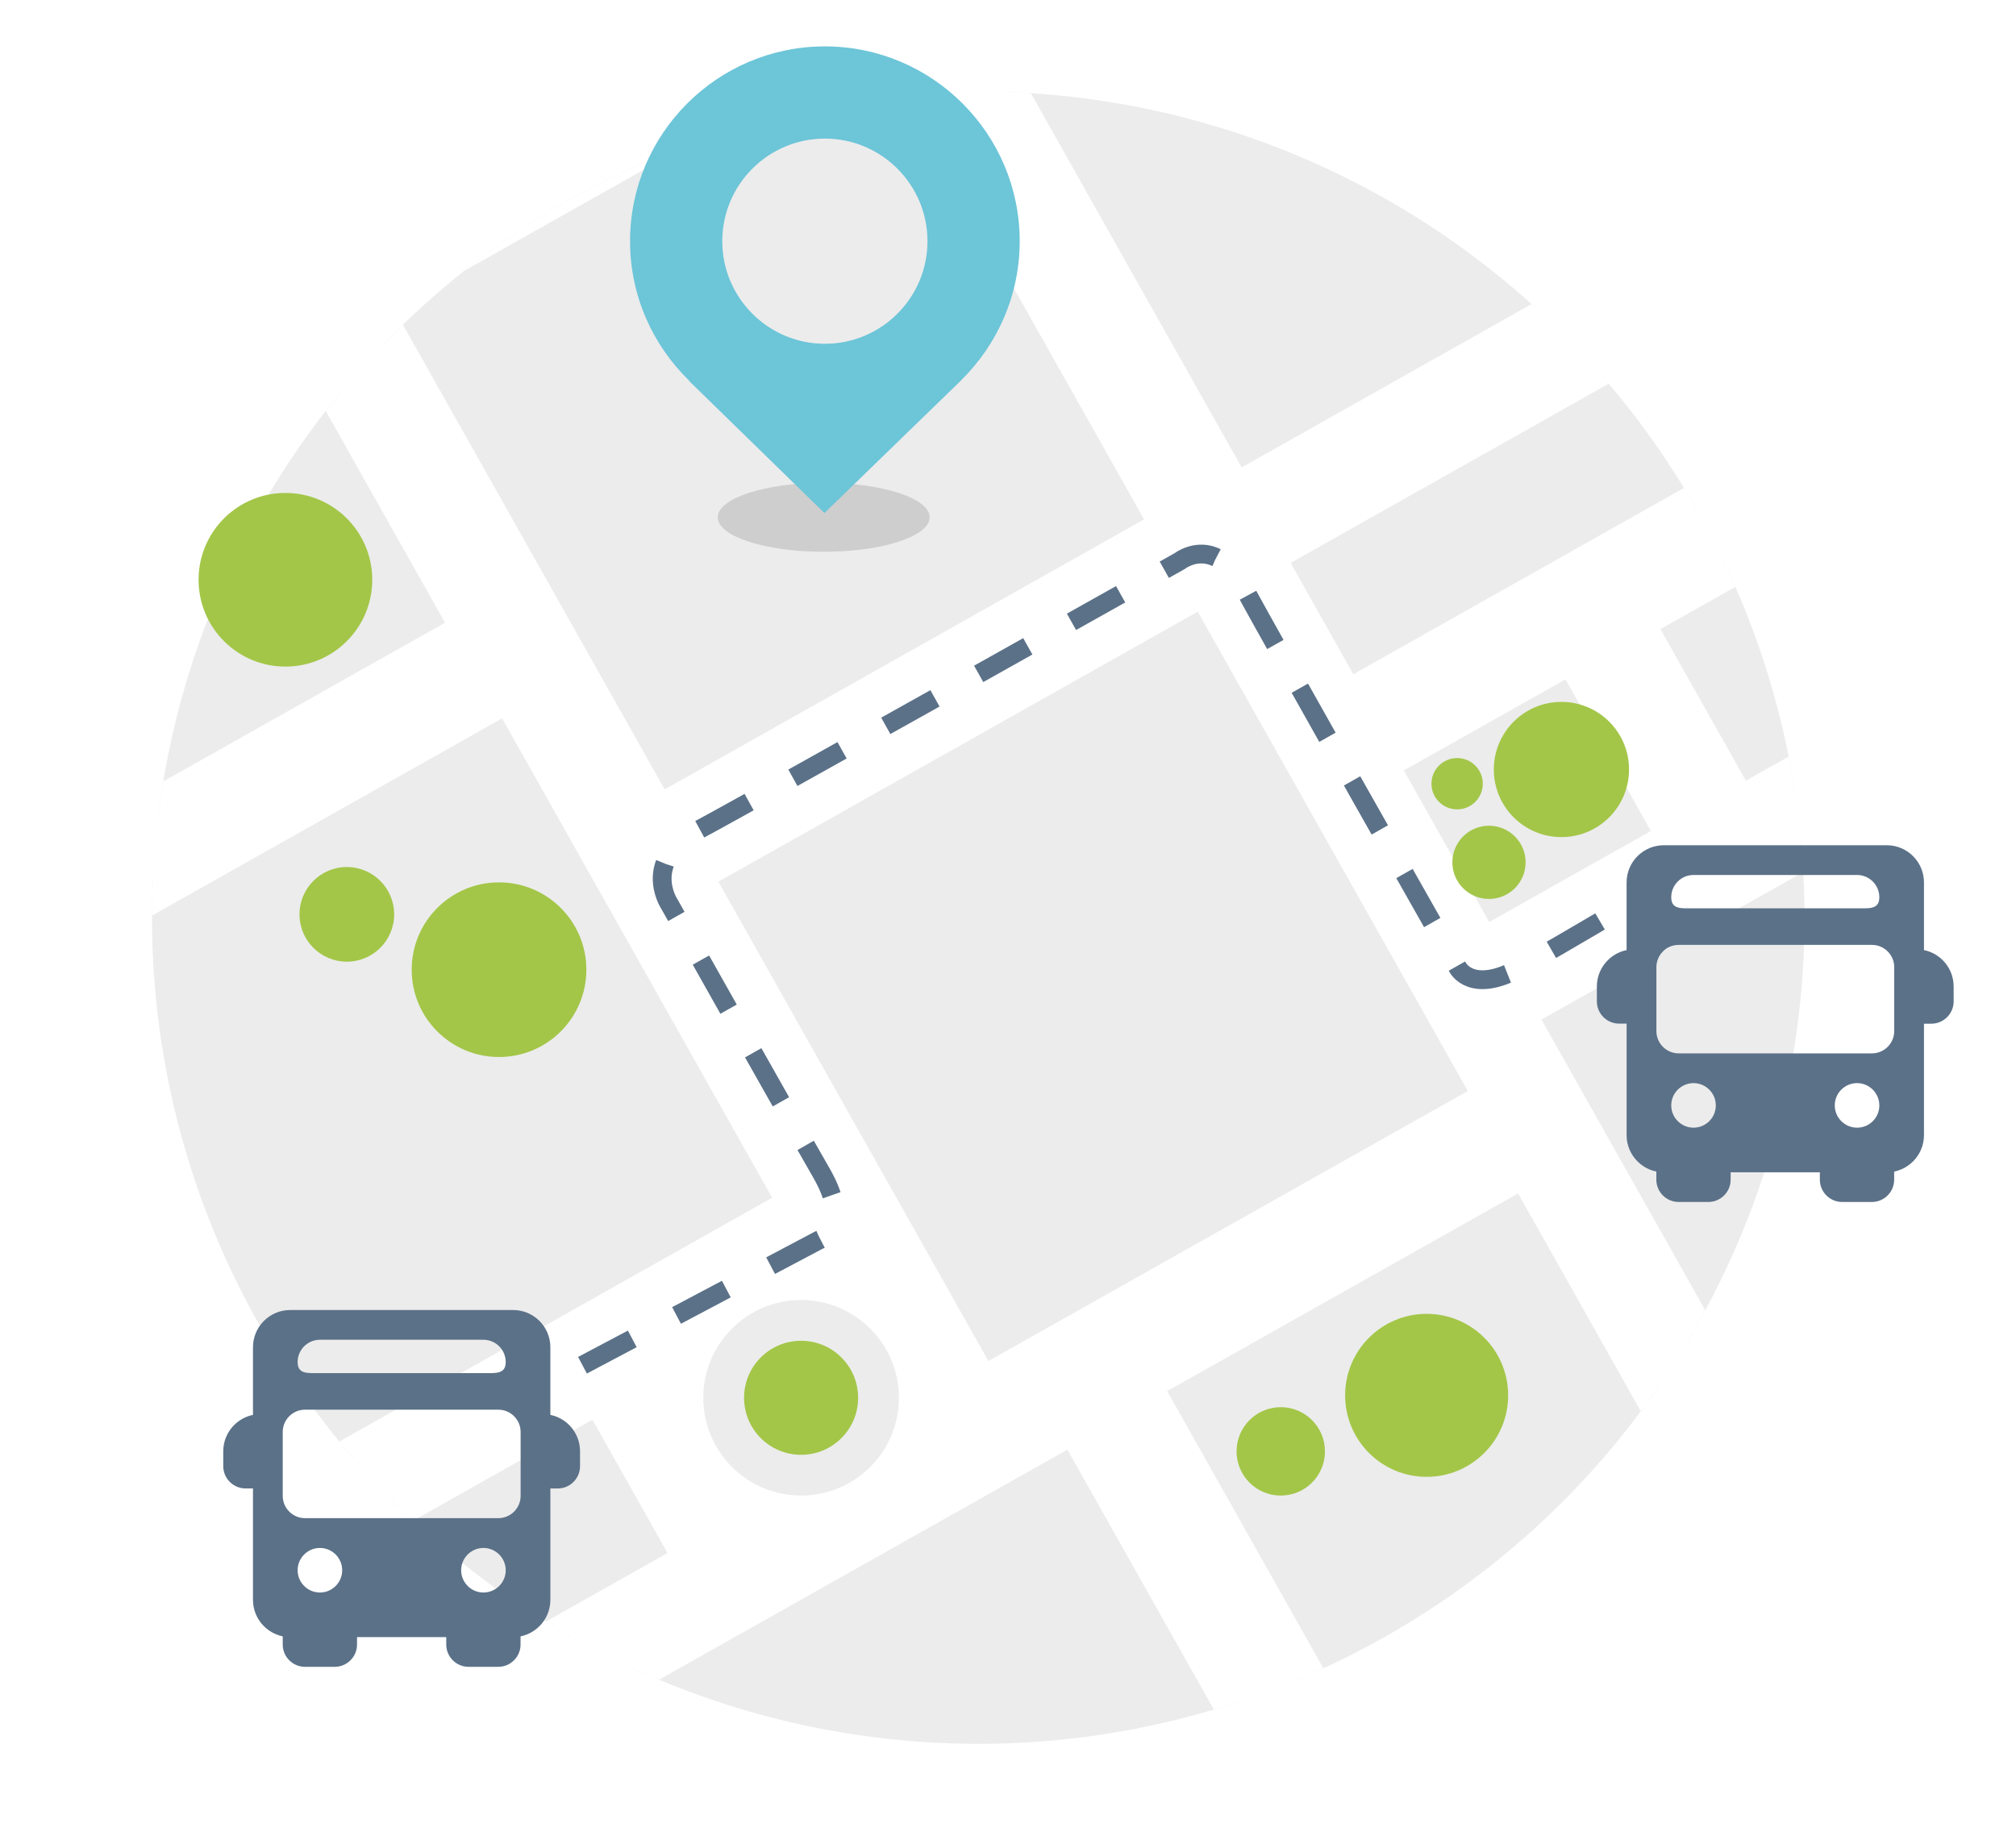 <?xml version="1.0" encoding="utf-8"?>
<!-- Generator: Adobe Illustrator 27.2.0, SVG Export Plug-In . SVG Version: 6.00 Build 0)  -->
<svg version="1.1" id="Ebene_1" xmlns="http://www.w3.org/2000/svg" xmlns:xlink="http://www.w3.org/1999/xlink" x="0px" y="0px"
	 viewBox="0 0 322.02 294.56" style="enable-background:new 0 0 322.02 294.56;" xml:space="preserve">
<style type="text/css">
	.st0{fill:#ECECEC;}
	.st1{fill:none;stroke:#FFFFFF;stroke-width:5;stroke-miterlimit:10;}
	.st2{fill:#A3C648;}
	.st3{opacity:0.25;fill:#60748C;}
	.st4{opacity:0.34;fill:#60748C;}
	.st5{opacity:0.39;fill:#96A7DA;}
	.st6{fill:#60748C;}
	.st7{stroke:#FFFFFF;stroke-width:0.5;stroke-miterlimit:10;}
	.st8{fill:#FFFFFF;}
	.st9{fill:#EDEDED;}
	.st10{opacity:0.1;fill:#546579;stroke:#60748C;stroke-width:1.025;stroke-miterlimit:10;}
	.st11{opacity:0.1;fill:#546579;stroke:#282F39;stroke-width:1.025;stroke-miterlimit:10;}
	.st12{opacity:0.1;fill:#546579;stroke:#546579;stroke-width:1.025;stroke-miterlimit:10;}
	.st13{fill:#60748C;stroke:#60748C;stroke-width:0.949;stroke-miterlimit:10;}
	.st14{fill:#282F39;}
	.st15{fill:#45AD4B;stroke:#45AD4B;stroke-width:0.898;stroke-miterlimit:10;}
	.st16{fill:#6DC5D8;stroke:#6DC5D8;stroke-width:0.949;stroke-miterlimit:10;}
	.st17{fill:#282F39;stroke:#FFFFFF;stroke-width:1.044;stroke-miterlimit:10;}
	.st18{fill:#45AD4B;stroke:#45AD4B;stroke-width:0.949;stroke-miterlimit:10;}
	.st19{fill:#A4C748;}
	.st20{fill:#45AD4B;stroke:#45AD4B;stroke-width:0.912;stroke-miterlimit:10;}
	.st21{fill:#C1252D;stroke:#C1252D;stroke-width:0.949;stroke-miterlimit:10;}
	.st22{fill:#C1252D;}
	.st23{fill:#C1252D;stroke:#C1252D;stroke-width:1.034;stroke-miterlimit:10;}
	.st24{fill:#C1252D;stroke:#C1252D;stroke-width:0.883;stroke-miterlimit:10;}
	.st25{fill:none;stroke:#282F39;stroke-width:2;stroke-linecap:round;stroke-linejoin:round;stroke-miterlimit:10;}
	.st26{fill:#45AD4B;}
	.st27{fill:#45AB4B;}
	.st28{fill:#6DC5D8;}
	.st29{opacity:0.1;}
	.st30{fill:#5B7188;}
	.st31{fill:#97A2AF;}
	.st32{fill:#BABBBC;}
	.st33{fill:#5B7185;}
	.st34{fill:#A0C348;}
	.st35{fill:#45A84B;}
	.st36{fill:#BC252D;}
	.st37{fill:#6DC0D3;}
	.st38{fill:none;stroke:#C7D3D7;stroke-miterlimit:10;}
	.st39{opacity:0.1;fill:#757577;}
	.st40{fill:none;stroke:#FFFFFF;stroke-miterlimit:10;}
	.st41{opacity:0.6;}
	.st42{fill:#F1F3F4;}
	.st43{fill:none;stroke:#F1F3F4;stroke-miterlimit:10;}
	.st44{fill:#E8EAED;}
	.st45{fill:#F1F1F1;}
	.st46{fill:#646768;}
	.st47{opacity:0.25;fill:#757577;}
	.st48{fill:none;stroke:#6DC5D8;stroke-width:3;stroke-miterlimit:10;}
	.st49{fill:none;stroke:#C1252D;stroke-width:3;stroke-miterlimit:10;}
	.st50{fill:none;stroke:#45AD4B;stroke-width:3;stroke-miterlimit:10;}
	.st51{fill:#E7E7E7;}
	.st52{clip-path:url(#SVGID_00000067941467236471351360000015319565615242358440_);}
	.st53{clip-path:url(#SVGID_00000067941467236471351360000015319565615242358440_);fill:#F1F1F1;}
	.st54{clip-path:url(#SVGID_00000095303134825481119700000010716180311096734088_);}
	.st55{fill:#FEF9E8;}
	.st56{fill:#CEEAD6;}
	.st57{fill:#FCE8E6;}
	.st58{fill:none;stroke:#9CC0F9;stroke-width:3;stroke-miterlimit:10;}
	.st59{fill:none;stroke:#9CC0F9;stroke-miterlimit:10;}
	.st60{opacity:0.5;fill:#757577;}
	.st61{clip-path:url(#SVGID_00000067941467236471351360000015319565615242358440_);fill:#FFFFFF;}
	.st62{fill:none;stroke:#C1252D;stroke-width:9;stroke-miterlimit:10;}
	.st63{fill:none;stroke:#E7E7E7;stroke-width:9;stroke-miterlimit:10;}
	.st64{fill:none;stroke:#FFFFFF;stroke-width:3;stroke-miterlimit:10;}
	.st65{fill:none;stroke:#45AD4B;stroke-width:9;stroke-miterlimit:10;}
	.st66{fill:none;stroke:#6DC5D8;stroke-width:1.5;stroke-miterlimit:10;}
	.st67{opacity:0.25;clip-path:url(#SVGID_00000067941467236471351360000015319565615242358440_);fill:#757577;}
	.st68{fill:#292929;}
	.st69{fill-rule:evenodd;clip-rule:evenodd;}
	.st70{fill:#FF7578;}
	.st71{fill:#FFC9CA;}
	.st72{fill:#173042;}
	.st73{fill:#946B6B;}
	.st74{fill:none;}
	.st75{fill:#FFFFFF;stroke:#FFFFFF;stroke-width:7;stroke-miterlimit:10;}
	.st76{fill:#444444;}
	.st77{fill:#F73103;}
	.st78{fill:#FFBB39;}
	.st79{fill:#398229;}
	.st80{fill:#DE0505;}
	.st81{fill:#FF804E;}
	.st82{fill:#7ED668;}
	.st83{fill:#BF252D;}
	.st84{fill:#D4894D;}
	.st85{fill:#AD5512;}
	.st86{fill:#FF00FF;}
	.st87{fill:#FF3D75;}
	.st88{fill:#F28E1E;}
	.st89{fill:#2B6E53;}
	.st90{fill:#399150;}
	.st91{fill:#6A4A1D;}
	.st92{fill:#6DC3D6;}
	.st93{clip-path:url(#SVGID_00000041294707194958097530000002608592812163804321_);}
	.st94{clip-path:url(#SVGID_00000085972161303197873230000003465829493544083597_);}
	.st95{fill:#333333;}
	.st96{fill:url(#SVGID_00000177465933595071465880000016024456060011019450_);}
	.st97{fill:url(#SVGID_00000166653022794472660390000004674522820937598393_);}
	.st98{opacity:0.08;}
	.st99{fill:url(#SVGID_00000021106181237082977670000015732286303238773434_);}
	.st100{fill-rule:evenodd;clip-rule:evenodd;fill:#1A1A1A;}
	.st101{fill:#1A1A1A;}
	.st102{fill-rule:evenodd;clip-rule:evenodd;fill:#60748C;}
	.st103{fill:#FCEED7;}
	.st104{fill:#FBD18B;}
	.st105{fill:#DEE1E5;}
	.st106{fill:#ED8D80;}
	.st107{fill:#E97361;}
	.st108{fill:#AE5649;}
	.st109{fill:#CACED5;}
	.st110{fill:#A8B0BB;}
	.st111{fill:#CACFD7;}
	.st112{fill:#EABF9A;}
	.st113{fill:#E4E7EB;}
	.st114{fill:#69D4F2;}
	.st115{fill:#B2DB7F;}
	.st116{fill:#9ED268;}
	.st117{fill:#F8F8F8;}
	.st118{fill:#F0F0F0;}
	.st119{fill:#738DBD;}
	.st120{fill:#E46D67;}
	.st121{fill:#24C1F0;}
	.st122{fill:#36B183;}
	.st123{fill:#FFB866;}
	.st124{fill:#FFD873;}
	.st125{fill-rule:evenodd;clip-rule:evenodd;fill:#485156;}
	.st126{fill:#58595B;}
	.st127{fill:#BF252D;stroke:#BF252D;stroke-width:2;stroke-miterlimit:10;}
	.st128{fill:#FFFFFF;stroke:#BF252D;stroke-width:4;stroke-linecap:round;stroke-linejoin:round;stroke-miterlimit:10;}
	.st129{fill-rule:evenodd;clip-rule:evenodd;fill:#BF252D;}
	.st130{fill:none;stroke:#FFFFFF;stroke-miterlimit:10;stroke-dasharray:1.011,1.011;}
	.st131{fill:none;stroke:#45AD4B;stroke-width:4;stroke-miterlimit:10;}
	.st132{fill:none;stroke:#C1252D;stroke-width:4;stroke-miterlimit:10;}
	.st133{opacity:0.2;fill:#45AD4B;}
	.st134{opacity:0.6;fill:#45AD4B;}
	.st135{fill:#44A049;}
	.st136{clip-path:url(#SVGID_00000006701866108064204780000010408357479415510428_);}
	.st137{opacity:0.5;fill:#45AD4B;}
	.st138{opacity:0.2;fill:#E7E7E7;}
	.st139{opacity:0.5;fill:#E7E7E7;}
	.st140{opacity:0.5;fill:#FFFFFF;}
	.st141{opacity:0.2;fill:#6DC5D8;}
	.st142{fill:none;stroke:#FFFFFF;stroke-width:2.5;stroke-miterlimit:10;}
	.st143{fill:none;stroke:#BF252D;stroke-width:5;stroke-miterlimit:10;}
	.st144{fill:#BF252D;stroke:#FFFFFF;stroke-width:3;stroke-miterlimit:10;}
	.st145{fill:#FFFFFF;stroke:#FFFFFF;stroke-width:5.5;stroke-miterlimit:10;}
	.st146{fill:none;stroke:#BF252D;stroke-width:3;stroke-miterlimit:10;}
	.st147{fill:#BF252D;stroke:#FFFFFF;stroke-width:4.5;stroke-miterlimit:10;}
	.st148{fill:#BF252D;stroke:#FFFFFF;stroke-miterlimit:10;}
	.st149{fill:#F7E921;}
	.st150{fill:#6E81B5;}
	.st151{fill:#466087;}
	.st152{fill:#FFAEA8;}
	.st153{fill:#FFE152;}
	.st154{fill:#96C869;}
	.st155{fill:#ADB3BD;}
	.st156{fill:#CACED8;}
	.st157{fill:#40CAEF;}
	.st158{fill:#276F80;}
	.st159{fill:#878F9E;}
	.st160{fill:#EEF0F3;}
	.st161{fill:#1E505B;}
	.st162{fill:#9C80EA;}
	.st163{fill:#FAC955;}
	.st164{clip-path:url(#SVGID_00000174590947509927720420000001143368429862852029_);}
	.st165{fill:#E5EAEB;}
	.st166{fill:#ADB4B9;}
	.st167{fill:#495D72;}
	.st168{fill:#28384C;}
	.st169{fill:#E9B816;}
	.st170{fill:#DB352E;}
	.st171{fill:#366DB4;}
	.st172{fill:#753489;}
	.st173{fill:#57A9BF;}
	.st174{fill:#25AC86;}
	.st175{fill:#F56363;}
	.st176{fill:#BD5A45;}
	.st177{fill:#F0EABD;}
	.st178{fill:#EB8819;}
	.st179{fill:#C3411E;}
	.st180{fill:#205B75;}
	.st181{fill:#C8D9E8;}
	.st182{fill:#A9B9CA;}
	.st183{fill:#114559;}
	.st184{fill:#DFE8F2;}
	.st185{fill:#E3B933;}
	.st186{fill:#E96374;}
	.st187{fill:#80EAFF;}
	.st188{fill:#FFFFFF;stroke:#C1252D;stroke-width:7;stroke-miterlimit:10;}
	.st189{fill:#FFFFFF;stroke:#45AD4B;stroke-width:7;stroke-miterlimit:10;}
	.st190{fill:#B4BCBD;}
	.st191{fill:#CED7DA;}
	.st192{fill:none;stroke:#45AD4B;stroke-width:2;stroke-miterlimit:10;}
	.st193{fill:#6DC3D6;stroke:#FFFFFF;stroke-width:0.1;stroke-miterlimit:10;}
	.st194{fill:#C1252D;stroke:#FFFFFF;stroke-width:0.1;stroke-miterlimit:10;}
	.st195{fill:#A3C648;stroke:#FFFFFF;stroke-width:0.1;stroke-miterlimit:10;}
	.st196{fill:#45AB4B;stroke:#FFFFFF;stroke-width:0.1;stroke-miterlimit:10;}
	.st197{fill:none;stroke:#60748C;stroke-linecap:round;stroke-linejoin:round;stroke-miterlimit:10;stroke-dasharray:2,4;}
	.st198{fill:#F0F0F0;stroke:#C1252D;stroke-width:7;stroke-miterlimit:10;}
	.st199{fill:#F0F0F0;stroke:#45AD4B;stroke-width:7;stroke-miterlimit:10;}
	.st200{opacity:0.3;}
	.st201{opacity:0.3;fill:#5B7188;}
	.st202{fill:#EDEDED;stroke:#C1252D;stroke-width:6;stroke-miterlimit:10;}
	.st203{fill:#5B7188;stroke:#EDEDED;stroke-miterlimit:10;}
	.st204{fill:#EDEDED;stroke:#45AD4B;stroke-width:6;stroke-miterlimit:10;}
	.st205{fill:#FFFFFF;stroke:#C1252D;stroke-width:6;stroke-miterlimit:10;}
	.st206{fill:#FFFFFF;stroke:#45AD4B;stroke-width:6;stroke-miterlimit:10;}
	.st207{fill:none;stroke:#6DC5D8;stroke-linecap:round;stroke-linejoin:round;}
	.st208{fill:none;stroke:#6DC5D8;stroke-linecap:round;stroke-linejoin:round;stroke-dasharray:4.894,7.83;}
	.st209{fill:none;stroke:#6DC5D8;stroke-linecap:round;stroke-linejoin:round;stroke-dasharray:5.132,8.211;}
	.st210{fill:none;stroke:#6DC5D8;stroke-linecap:round;stroke-linejoin:round;stroke-miterlimit:10;stroke-dasharray:5,8;}
	.st211{fill:#45AC4B;}
	.st212{fill:#C0252D;}
	.st213{fill:#6DC4D7;}
	.st214{fill:#5B7189;}
	.st215{fill:none;stroke:#60748C;stroke-width:1.5;stroke-miterlimit:10;}
	.st216{opacity:0.4;}
	.st217{fill:none;stroke:#60748C;stroke-width:2;stroke-linecap:round;stroke-linejoin:round;stroke-miterlimit:10;}
	.st218{opacity:0.54;fill:#FFFFFF;}
	.st219{clip-path:url(#SVGID_00000164474205318238055030000000721607224736386227_);}
	.st220{opacity:0.5;fill:#5B7188;}
	.st221{opacity:0.1;fill:#60748C;}
	.st222{clip-path:url(#SVGID_00000035505332966448340250000011349053326750546861_);}
	.st223{display:none;}
	.st224{display:inline;fill:#FFFFFF;}
	.st225{display:inline;fill:#090C11;}
	.st226{display:inline;fill:#4A596E;}
	.st227{fill:#546579;}
	.st228{fill:#6F88A6;}
	.st229{opacity:0.1;fill:none;stroke:#FFFFFF;stroke-miterlimit:10;}
	.st230{display:none;fill:#6DC5D8;}
	.st231{opacity:0.45;fill:#60748C;}
	.st232{opacity:0.03;clip-path:url(#SVGID_00000173145299090780575040000017614631375466786964_);}
	.st233{clip-path:url(#SVGID_00000173145299090780575040000017614631375466786964_);}
	
		.st234{clip-path:url(#SVGID_00000173145299090780575040000017614631375466786964_);fill:#FFFFFF;stroke:#60748C;stroke-width:1.5;stroke-miterlimit:10;}
	.st235{opacity:0.4;clip-path:url(#SVGID_00000173145299090780575040000017614631375466786964_);}
	.st236{clip-path:url(#SVGID_00000114765724770723333050000009164018332588969856_);}
	.st237{opacity:0.05;clip-path:url(#SVGID_00000114765724770723333050000009164018332588969856_);}
	.st238{fill:#575756;}
	
		.st239{clip-path:url(#SVGID_00000114765724770723333050000009164018332588969856_);fill:#FFFFFF;stroke:#60748C;stroke-width:1.5;stroke-miterlimit:10;}
	.st240{opacity:0.4;clip-path:url(#SVGID_00000114765724770723333050000009164018332588969856_);}
	.st241{fill:#FFFFFF;stroke:#60748C;stroke-width:1.5;stroke-miterlimit:10;}
	.st242{fill:#A5C848;}
	.st243{opacity:0.2;}
	.st244{clip-path:url(#SVGID_00000177466315088562190650000015203727548645927866_);}
	.st245{clip-path:url(#SVGID_00000176755522144003630420000009266111310868519070_);}
	.st246{fill:none;stroke:#60748C;stroke-width:3;stroke-miterlimit:10;}
	.st247{fill:#EDEDED;stroke:#C0252D;stroke-width:3;stroke-miterlimit:10;}
	.st248{clip-path:url(#SVGID_00000101094432717700199250000008439024139528975284_);}
	.st249{opacity:0.1;fill:#546579;}
	.st250{opacity:0.05;}
	.st251{fill:#606060;}
	.st252{opacity:0.15;}
	.st253{opacity:0.5;}
	.st254{fill:#535353;}
	.st255{opacity:0.7;}
	.st256{filter:url(#Adobe_OpacityMaskFilter);}
	.st257{filter:url(#Adobe_OpacityMaskFilter_00000043434227767472133380000012357973535670262972_);}
	
		.st258{mask:url(#SVGID_00000130619379889306981590000015111332719725850794_);fill:url(#SVGID_00000009573512290365876790000007845684185994404019_);}
	.st259{filter:url(#Adobe_OpacityMaskFilter_00000053537808355140447620000001072658733373169052_);}
	.st260{filter:url(#Adobe_OpacityMaskFilter_00000134943294626194240650000007635161598941331124_);}
	
		.st261{mask:url(#SVGID_00000009555116348295398340000015956252368540070549_);fill:url(#SVGID_00000114769768770068646340000001009358456941893249_);}
	.st262{filter:url(#Adobe_OpacityMaskFilter_00000183219698063335886120000015974655347722116264_);}
	.st263{filter:url(#Adobe_OpacityMaskFilter_00000029724290112235090790000018391193337931728049_);}
	
		.st264{mask:url(#SVGID_00000021111691866486509100000006172506284415141515_);fill:url(#SVGID_00000112627188242675753400000016675749123109083786_);}
	.st265{filter:url(#Adobe_OpacityMaskFilter_00000063591211702797892230000013621802790085565582_);}
	.st266{filter:url(#Adobe_OpacityMaskFilter_00000035488725183917262070000014964116548177900419_);}
	
		.st267{mask:url(#SVGID_00000078763462592827533310000016248186206449745309_);fill:url(#SVGID_00000000931262691804283440000017425229328813240243_);}
	.st268{filter:url(#Adobe_OpacityMaskFilter_00000129176728920887803330000010896027681494924462_);}
	.st269{filter:url(#Adobe_OpacityMaskFilter_00000042712606423169628360000011237319534361261746_);}
	
		.st270{mask:url(#SVGID_00000175318855828309050780000014878796280263612050_);fill:url(#SVGID_00000160167282339374789610000008599107761579871410_);}
	.st271{filter:url(#Adobe_OpacityMaskFilter_00000012455713602958206720000003974481401587241634_);}
	.st272{filter:url(#Adobe_OpacityMaskFilter_00000042010949608562636400000004205863912606230421_);}
	
		.st273{mask:url(#SVGID_00000013882050188333780830000011093680473343626929_);fill:url(#SVGID_00000090277899011834107250000007652779392075020935_);}
	.st274{filter:url(#Adobe_OpacityMaskFilter_00000152948401060340016220000015960143441023567293_);}
	.st275{filter:url(#Adobe_OpacityMaskFilter_00000110455758121146500600000001804739992727466397_);}
	
		.st276{mask:url(#SVGID_00000154399586464253205770000016478396904337855911_);fill:url(#SVGID_00000005954321834079540260000005690887857168901050_);}
	.st277{opacity:0.8;}
	.st278{filter:url(#Adobe_OpacityMaskFilter_00000122698074227276936840000011364569537965649313_);}
	.st279{filter:url(#Adobe_OpacityMaskFilter_00000031919825039817105220000000421600972156531872_);}
	
		.st280{mask:url(#SVGID_00000168812808263580494710000012000359391439980474_);fill:url(#SVGID_00000150086117634969872400000010440273639526145418_);}
	.st281{fill:none;stroke:#1A1A1A;stroke-width:4;stroke-miterlimit:10;}
	.st282{fill:none;stroke:#60748C;stroke-width:4;stroke-miterlimit:10;}
	.st283{fill:#FFFFFF;stroke:#60748C;stroke-width:3;stroke-miterlimit:10;}
	.st284{fill:#FFFFFF;stroke:#6DC5D8;stroke-width:3;stroke-miterlimit:10;}
	.st285{fill:#6DC5D8;stroke:#FFFFFF;stroke-width:3;stroke-miterlimit:10;}
	.st286{opacity:0.25;}
	.st287{fill:#757577;}
	.st288{fill:#AEAEAE;}
	.st289{fill:#C1252D;stroke:#FFFFFF;stroke-width:3;stroke-miterlimit:10;}
	.st290{fill:#1A1A1A;stroke:#FFFFFF;stroke-width:3;stroke-miterlimit:10;}
	.st291{fill:none;stroke:#000000;stroke-width:10;stroke-linecap:round;stroke-miterlimit:10;}
	.st292{fill:none;stroke:#45AD4B;stroke-width:6;stroke-miterlimit:10;}
	.st293{fill:none;stroke:#6DC5D8;stroke-width:6;stroke-miterlimit:10;}
	.st294{fill:none;stroke:#60748C;stroke-width:6;stroke-miterlimit:10;}
	.st295{fill:none;stroke:#000000;stroke-width:6;stroke-miterlimit:10;}
	.st296{fill:#60748C;stroke:#FFFFFF;stroke-width:4;stroke-miterlimit:10;}
	.st297{fill:none;stroke:#000000;stroke-width:7;stroke-linecap:round;stroke-miterlimit:10;}
	.st298{fill-rule:evenodd;clip-rule:evenodd;fill:none;stroke:#000000;stroke-width:4;stroke-miterlimit:10;}
	.st299{fill:none;stroke:#000000;stroke-width:4;stroke-miterlimit:10;}
	.st300{fill:none;stroke:#000000;stroke-width:4;stroke-linecap:round;stroke-miterlimit:10;}
	.st301{fill-rule:evenodd;clip-rule:evenodd;stroke:#FFFFFF;stroke-miterlimit:10;}
	.st302{fill:#949494;}
	.st303{clip-path:url(#SVGID_00000161610647493157855500000015044515554091843229_);}
	.st304{fill:#1A1A1A;stroke:#1A1A1A;stroke-miterlimit:10;}
	.st305{stroke:#000000;stroke-miterlimit:10;}
	.st306{clip-path:url(#SVGID_00000067945201994394486280000001901723199623753902_);}
	.st307{fill:#60748C;stroke:#60748C;stroke-miterlimit:10;}
	.st308{fill:#728499;}
	.st309{opacity:0.4;fill:#BF252D;}
	.st310{opacity:0.75;fill:#BF252D;}
	.st311{fill:#C7C7C7;}
	.st312{opacity:0.23;}
	.st313{opacity:0.2;fill:#5B7188;}
	.st314{fill:none;stroke:#FFFFFF;stroke-width:6;stroke-miterlimit:10;}
	.st315{fill:#BF252D;stroke:#FFFFFF;stroke-width:6;stroke-miterlimit:10;}
	.st316{opacity:0.3;fill:#BF252D;}
	.st317{opacity:0.7;fill:#BF252D;}
	.st318{opacity:0.5;fill:#BF252D;}
	.st319{opacity:0.2;fill:#BF252D;}
	.st320{fill:#BF252D;stroke:#FFFFFF;stroke-width:5;stroke-miterlimit:10;}
	.st321{fill:#96A7DA;}
	.st322{fill:#6678EA;}
	.st323{fill:#00BCD1;}
	.st324{fill:#D4DB21;}
	.st325{fill:#E81C24;}
	.st326{opacity:0.53;fill:#52717F;}
	.st327{opacity:0.36;fill:#60748C;}
	.st328{opacity:0.31;fill:#60748C;}
	.st329{opacity:0.45;fill:#6DC5D8;}
	.st330{fill:#F6AB3B;}
	.st331{opacity:0.8;fill:#60748C;}
	.st332{opacity:0.61;fill:#60748C;}
	.st333{opacity:0.12;fill:#6DC5D8;}
	.st334{fill:none;stroke:#6DC5D8;stroke-width:4;stroke-miterlimit:10;}
	.st335{fill:none;stroke:#A4C748;stroke-width:4;stroke-miterlimit:10;}
	.st336{fill:#C1252D;stroke:#C1252D;stroke-width:4;stroke-miterlimit:10;}
	.st337{fill:none;stroke:#60748C;stroke-width:7;stroke-miterlimit:10;}
	.st338{fill:none;stroke:#45AD4B;stroke-width:5.5;stroke-miterlimit:10;}
	.st339{fill:none;stroke:#A4C748;stroke-width:5;stroke-miterlimit:10;}
	.st340{fill:none;stroke:#FFFFFF;stroke-width:2;stroke-linecap:round;stroke-miterlimit:10;stroke-dasharray:3.984,5.976;}
	.st341{fill:none;stroke:#60748C;stroke-width:3;stroke-linecap:round;stroke-miterlimit:10;stroke-dasharray:0.496,6.945;}
	.st342{fill:none;stroke:#FFFFFF;stroke-width:2;stroke-linecap:round;stroke-miterlimit:10;stroke-dasharray:4.015,6.023;}
	.st343{fill:none;stroke:#60748C;stroke-width:3;stroke-linecap:round;stroke-miterlimit:10;stroke-dasharray:0.497,6.96;}
	.st344{opacity:0.47;fill:#60748C;}
	.st345{fill:none;stroke:#D01519;stroke-miterlimit:10;}
	.st346{clip-path:url(#SVGID_00000048499434622132816990000004734403967144031637_);}
	.st347{clip-path:url(#SVGID_00000127744675277215103350000014737986810082810039_);}
	.st348{fill:#ECECEC;stroke:#FFFFFF;stroke-width:10;stroke-miterlimit:10;}
	.st349{clip-path:url(#SVGID_00000137094292340402466000000001356822679485954695_);}
	.st350{clip-path:url(#SVGID_00000140737266294622570260000004606238158814261406_);}
	.st351{clip-path:url(#SVGID_00000132051510990364038870000013282623553822481283_);}
	.st352{clip-path:url(#SVGID_00000062187518169157111910000013034853981810618792_);}
	.st353{fill:none;stroke:#5B7188;stroke-width:3;stroke-miterlimit:10;stroke-dasharray:9,8;}
	.st354{clip-path:url(#SVGID_00000054944571614219216460000013177386516657695364_);}
	.st355{clip-path:url(#SVGID_00000024687019070908029260000012544857224611752115_);}
</style>
<g>
	<defs>
		<circle id="SVGID_00000168834235522679709870000011751709788850657175_" cx="156.26" cy="146.6" r="131.98"/>
	</defs>
	<clipPath id="SVGID_00000052079346738554228070000008820708547259273137_">
		<use xlink:href="#SVGID_00000168834235522679709870000011751709788850657175_"  style="overflow:visible;"/>
	</clipPath>
	<g style="clip-path:url(#SVGID_00000052079346738554228070000008820708547259273137_);">
		<path class="st348" d="M185.21,87.32l-76.6,43.15c-2.4,1.35-5.44,0.5-6.79-1.9l-43.15-76.6c-1.35-2.4-0.5-5.44,1.9-6.79
			l76.6-43.15c2.4-1.35,5.44-0.5,6.79,1.9l43.15,76.6C188.46,82.93,187.61,85.97,185.21,87.32z"/>
		<path class="st348" d="M295.21,68.92l-76.6,43.15c-2.4,1.35-5.44,0.5-6.79-1.9l-10.03-17.81c-1.35-2.4-0.5-5.44,1.9-6.79
			l76.6-43.15c2.4-1.35,5.44-0.5,6.79,1.9l10.03,17.81C298.46,64.53,297.61,67.57,295.21,68.92z"/>
		<path class="st348" d="M277.37,35.88l-76.6,43.15c-2.4,1.35-5.44,0.5-6.79-1.9l-34.06-60.47c-1.35-2.4-0.5-5.44,1.9-6.79
			l76.6-43.15c2.4-1.35,5.44-0.5,6.79,1.9l34.06,60.47C280.62,31.49,279.77,34.53,277.37,35.88z"/>
		<path class="st348" d="M368.4,200.67l-76.6,43.15c-2.4,1.35-5.44,0.5-6.79-1.9l-43.15-76.6c-1.35-2.4-0.5-5.44,1.9-6.79
			l76.6-43.15c2.4-1.35,5.44-0.5,6.79,1.9l43.15,76.6C371.65,196.28,370.8,199.32,368.4,200.67z"/>
		<path class="st348" d="M266.17,137.1l-25.85,14.56c-2.4,1.35-5.44,0.5-6.79-1.9l-13.66-24.24c-1.35-2.4-0.5-5.44,1.9-6.79
			l25.85-14.56c2.4-1.35,5.44-0.5,6.79,1.9l13.66,24.24C269.42,132.71,268.57,135.75,266.17,137.1z"/>
		<path class="st348" d="M109.09,252.45l-71.75,40.42c-2.4,1.35-5.44,0.5-6.79-1.9l-12.01-21.32c-1.35-2.4-0.5-5.44,1.9-6.79
			l71.75-40.42c2.4-1.35,5.44-0.5,6.79,1.9l12.01,21.32C112.33,248.06,111.48,251.1,109.09,252.45z"/>
		<path class="st348" d="M197.77,279.96l-66.6,37.52c-2.4,1.35-5.44,0.5-6.79-1.9l-24.82-44.05c-1.35-2.4-0.5-5.44,1.9-6.79
			l66.6-37.52c2.4-1.35,5.44-0.5,6.79,1.9l24.82,44.05C201.02,275.57,200.17,278.61,197.77,279.96z"/>
		<path class="st348" d="M356.12,86.94l-74.81,42.14c-2.4,1.35-5.44,0.5-6.79-1.9l-13.66-24.24c-1.35-2.4-0.5-5.44,1.9-6.79
			l74.81-42.14c2.4-1.35,5.44-0.5,6.79,1.9l13.66,24.24C359.36,82.55,358.52,85.59,356.12,86.94z"/>
		<path class="st348" d="M236.92,178.64l-76.6,43.15c-2.4,1.35-5.44,0.5-6.79-1.9l-43.15-76.6c-1.35-2.4-0.5-5.44,1.9-6.79
			l76.6-43.15c2.4-1.35,5.44-0.5,6.79,1.9l43.15,76.6C240.16,174.25,239.32,177.28,236.92,178.64z"/>
		<path class="st348" d="M288.09,271.58l-56.08,31.59c-2.4,1.35-5.44,0.5-6.79-1.9l-43.15-76.6c-1.35-2.4-0.5-5.44,1.9-6.79
			l56.08-31.59c2.4-1.35,5.44-0.5,6.79,1.9l43.15,76.6C291.34,267.19,290.49,270.23,288.09,271.58z"/>
		<path class="st348" d="M125.8,195.69l-76.6,43.15c-2.4,1.35-5.44,0.5-6.79-1.9l-43.15-76.6c-1.35-2.4-0.5-5.44,1.9-6.79
			l76.6-43.15c2.4-1.35,5.44-0.5,6.79,1.9l43.15,76.6C129.05,191.3,128.2,194.34,125.8,195.69z"/>
		<path class="st348" d="M73.55,103.83l-76.6,43.15c-2.4,1.35-5.44,0.5-6.79-1.9l-43.15-76.6c-1.35-2.4-0.5-5.44,1.9-6.79
			l76.6-43.15c2.4-1.35,5.44-0.5,6.79,1.9l43.15,76.6C76.79,99.44,75.94,102.48,73.55,103.83z"/>
		<circle class="st2" cx="79.71" cy="154.91" r="13.95"/>
		<circle class="st2" cx="227.88" cy="222.91" r="13.02"/>
		<circle class="st2" cx="249.41" cy="122.93" r="10.8"/>
		<circle class="st2" cx="55.4" cy="146.07" r="7.56"/>
		<circle class="st2" cx="237.84" cy="137.76" r="5.85"/>
		<circle class="st2" cx="232.75" cy="125.2" r="4.1"/>
		<circle class="st2" cx="204.58" cy="231.86" r="7.06"/>
		<circle class="st348" cx="127.96" cy="223.3" r="20.62"/>
		<circle class="st2" cx="127.96" cy="223.3" r="9.11"/>
	</g>
</g>
<g>
	<g>
		<g>
			<path class="st30" d="M41.6,235.41v-7.12c0.66,0,1.19-0.53,1.19-1.19s-0.53-1.19-1.19-1.19c-3.27,0-5.94,2.66-5.94,5.94v2.37
				c0,1.96,1.6,3.56,3.56,3.56h2.37c0.66,0,1.19-0.53,1.19-1.19C42.79,235.94,42.25,235.41,41.6,235.41z"/>
		</g>
	</g>
	<g>
		<g>
			<path class="st30" d="M86.72,225.91c-0.66,0-1.19,0.53-1.19,1.19s0.53,1.19,1.19,1.19v7.12c-0.66,0-1.19,0.53-1.19,1.19
				c0,0.66,0.53,1.19,1.19,1.19h2.37c1.96,0,3.56-1.6,3.56-3.56v-2.37C92.66,228.57,90,225.91,86.72,225.91z"/>
		</g>
	</g>
	<g>
		<g>
			<path class="st30" d="M55.85,259.16c-0.66,0-1.19,0.53-1.19,1.19h-7.12c0-0.66-0.53-1.19-1.19-1.19s-1.19,0.53-1.19,1.19v2.37
				c0,1.96,1.6,3.56,3.56,3.56h4.75c1.96,0,3.56-1.6,3.56-3.56v-2.37C57.04,259.69,56.5,259.16,55.85,259.16z"/>
		</g>
	</g>
	<g>
		<g>
			<path class="st30" d="M81.97,259.16c-0.66,0-1.19,0.53-1.19,1.19h-7.12c0-0.66-0.53-1.19-1.19-1.19s-1.19,0.53-1.19,1.19v2.37
				c0,1.96,1.6,3.56,3.56,3.56h4.75c1.96,0,3.56-1.6,3.56-3.56v-2.37C83.16,259.69,82.63,259.16,81.97,259.16z"/>
		</g>
	</g>
	<g>
		<g>
			<path class="st30" d="M81.97,209.28H46.35c-3.27,0-5.94,2.66-5.94,5.94v40.37c0,3.27,2.66,5.94,5.94,5.94h35.62
				c3.27,0,5.94-2.66,5.94-5.94v-40.37C87.91,211.95,85.25,209.28,81.97,209.28z M51.1,214.03h26.12c1.96,0,3.56,1.6,3.56,3.56
				c0,1.96-1.6,1.77-3.56,1.77H51.1c-1.96,0-3.56,0.2-3.56-1.77C47.54,215.63,49.13,214.03,51.1,214.03z M51.1,254.41
				c-1.96,0-3.56-1.6-3.56-3.56c0-1.96,1.6-3.56,3.56-3.56s3.56,1.6,3.56,3.56C54.66,252.81,53.06,254.41,51.1,254.41z
				 M77.22,254.41c-1.96,0-3.56-1.6-3.56-3.56c0-1.96,1.6-3.56,3.56-3.56s3.56,1.6,3.56,3.56
				C80.78,252.81,79.19,254.41,77.22,254.41z M83.16,238.97c0,1.96-1.6,3.56-3.56,3.56H48.72c-1.96,0-3.56-1.6-3.56-3.56v-10.21
				c0-1.96,1.6-3.56,3.56-3.56H79.6c1.96,0,3.56,1.6,3.56,3.56L83.16,238.97L83.16,238.97z"/>
		</g>
	</g>
</g>
<g>
	<g>
		<g>
			<path class="st30" d="M261.01,161.16v-7.12c0.66,0,1.19-0.53,1.19-1.19c0-0.66-0.53-1.19-1.19-1.19c-3.27,0-5.94,2.66-5.94,5.94
				v2.37c0,1.96,1.6,3.56,3.56,3.56h2.37c0.66,0,1.19-0.53,1.19-1.19C262.2,161.69,261.67,161.16,261.01,161.16z"/>
		</g>
	</g>
	<g>
		<g>
			<path class="st30" d="M306.13,151.66c-0.66,0-1.19,0.53-1.19,1.19c0,0.66,0.53,1.19,1.19,1.19v7.12c-0.66,0-1.19,0.53-1.19,1.19
				c0,0.66,0.53,1.19,1.19,1.19h2.37c1.96,0,3.56-1.6,3.56-3.56v-2.37C312.07,154.32,309.41,151.66,306.13,151.66z"/>
		</g>
	</g>
	<g>
		<g>
			<path class="st30" d="M275.26,184.9c-0.66,0-1.19,0.53-1.19,1.19h-7.12c0-0.66-0.53-1.19-1.19-1.19c-0.66,0-1.19,0.53-1.19,1.19
				v2.37c0,1.96,1.6,3.56,3.56,3.56h4.75c1.96,0,3.56-1.6,3.56-3.56v-2.37C276.45,185.44,275.92,184.9,275.26,184.9z"/>
		</g>
	</g>
	<g>
		<g>
			<path class="st30" d="M301.38,184.9c-0.66,0-1.19,0.53-1.19,1.19h-7.12c0-0.66-0.53-1.19-1.19-1.19c-0.66,0-1.19,0.53-1.19,1.19
				v2.37c0,1.96,1.6,3.56,3.56,3.56h4.75c1.96,0,3.56-1.6,3.56-3.56v-2.37C302.57,185.44,302.04,184.9,301.38,184.9z"/>
		</g>
	</g>
	<g>
		<g>
			<path class="st30" d="M301.38,135.03h-35.62c-3.27,0-5.94,2.66-5.94,5.94v40.37c0,3.27,2.66,5.94,5.94,5.94h35.62
				c3.27,0,5.94-2.66,5.94-5.94v-40.37C307.32,137.7,304.66,135.03,301.38,135.03z M270.51,139.78h26.12c1.96,0,3.56,1.6,3.56,3.56
				s-1.6,1.77-3.56,1.77h-26.12c-1.96,0-3.56,0.2-3.56-1.77S268.55,139.78,270.51,139.78z M270.51,180.15
				c-1.96,0-3.56-1.6-3.56-3.56c0-1.96,1.6-3.56,3.56-3.56c1.96,0,3.56,1.6,3.56,3.56C274.07,178.56,272.47,180.15,270.51,180.15z
				 M296.63,180.15c-1.96,0-3.56-1.6-3.56-3.56c0-1.96,1.6-3.56,3.56-3.56c1.96,0,3.56,1.6,3.56,3.56
				C300.2,178.56,298.6,180.15,296.63,180.15z M302.57,164.72c0,1.96-1.6,3.56-3.56,3.56h-30.87c-1.96,0-3.56-1.6-3.56-3.56v-10.21
				c0-1.96,1.6-3.56,3.56-3.56h30.87c1.96,0,3.56,1.6,3.56,3.56L302.57,164.72L302.57,164.72z"/>
		</g>
	</g>
</g>
<path class="st353" d="M93.04,218.1l37.72-19.97c0,0,5.62-1.78,0.4-10.83s-24.31-43-24.31-43s-4.42-6.83,4.62-11.66
	s76.96-43,76.96-43s5.63-4.42,10.25,4.22s34.16,60.69,34.16,60.69s2.21,4.42,10.05,0c7.84-4.42,17.6-10.26,17.6-10.26"/>
<g>
	<defs>
		<circle id="SVGID_00000018950276137299260520000013397105130107728825_" cx="472.56" cy="147.74" r="87.3"/>
	</defs>
	<clipPath id="SVGID_00000127740661265900218350000017812847395196471456_">
		<use xlink:href="#SVGID_00000018950276137299260520000013397105130107728825_"  style="overflow:visible;"/>
	</clipPath>
	<g style="clip-path:url(#SVGID_00000127740661265900218350000017812847395196471456_);">
		<path class="st0" d="M431.89,141.94l-103.63,58.38c-2.4,1.35-5.44,0.5-6.79-1.9L263.09,94.8c-1.35-2.4-0.5-5.44,1.9-6.79
			l103.63-58.38c2.4-1.35,5.44-0.5,6.79,1.9l58.38,103.63C435.14,137.55,434.29,140.59,431.89,141.94z"/>
	</g>
</g>
<g>
	<ellipse class="st47" cx="131.57" cy="82.64" rx="16.92" ry="5.51"/>
	<g>
		<path class="st28" d="M162.88,38.53c0-17.16-13.96-31.12-31.12-31.12c-17.16,0-31.12,13.96-31.12,31.12
			c0,8.74,3.63,16.63,9.45,22.29l-0.03,0.03l21.63,21.11l21.87-21.23l-0.01-0.01C159.29,55.07,162.88,47.21,162.88,38.53z
			 M131.76,22.14c9.04,0,16.39,7.35,16.39,16.39s-7.35,16.39-16.39,16.39c-9.04,0-16.39-7.35-16.39-16.39
			C115.37,29.49,122.72,22.14,131.76,22.14z"/>
	</g>
</g>
<circle class="st2" cx="45.59" cy="92.62" r="13.87"/>
</svg>

